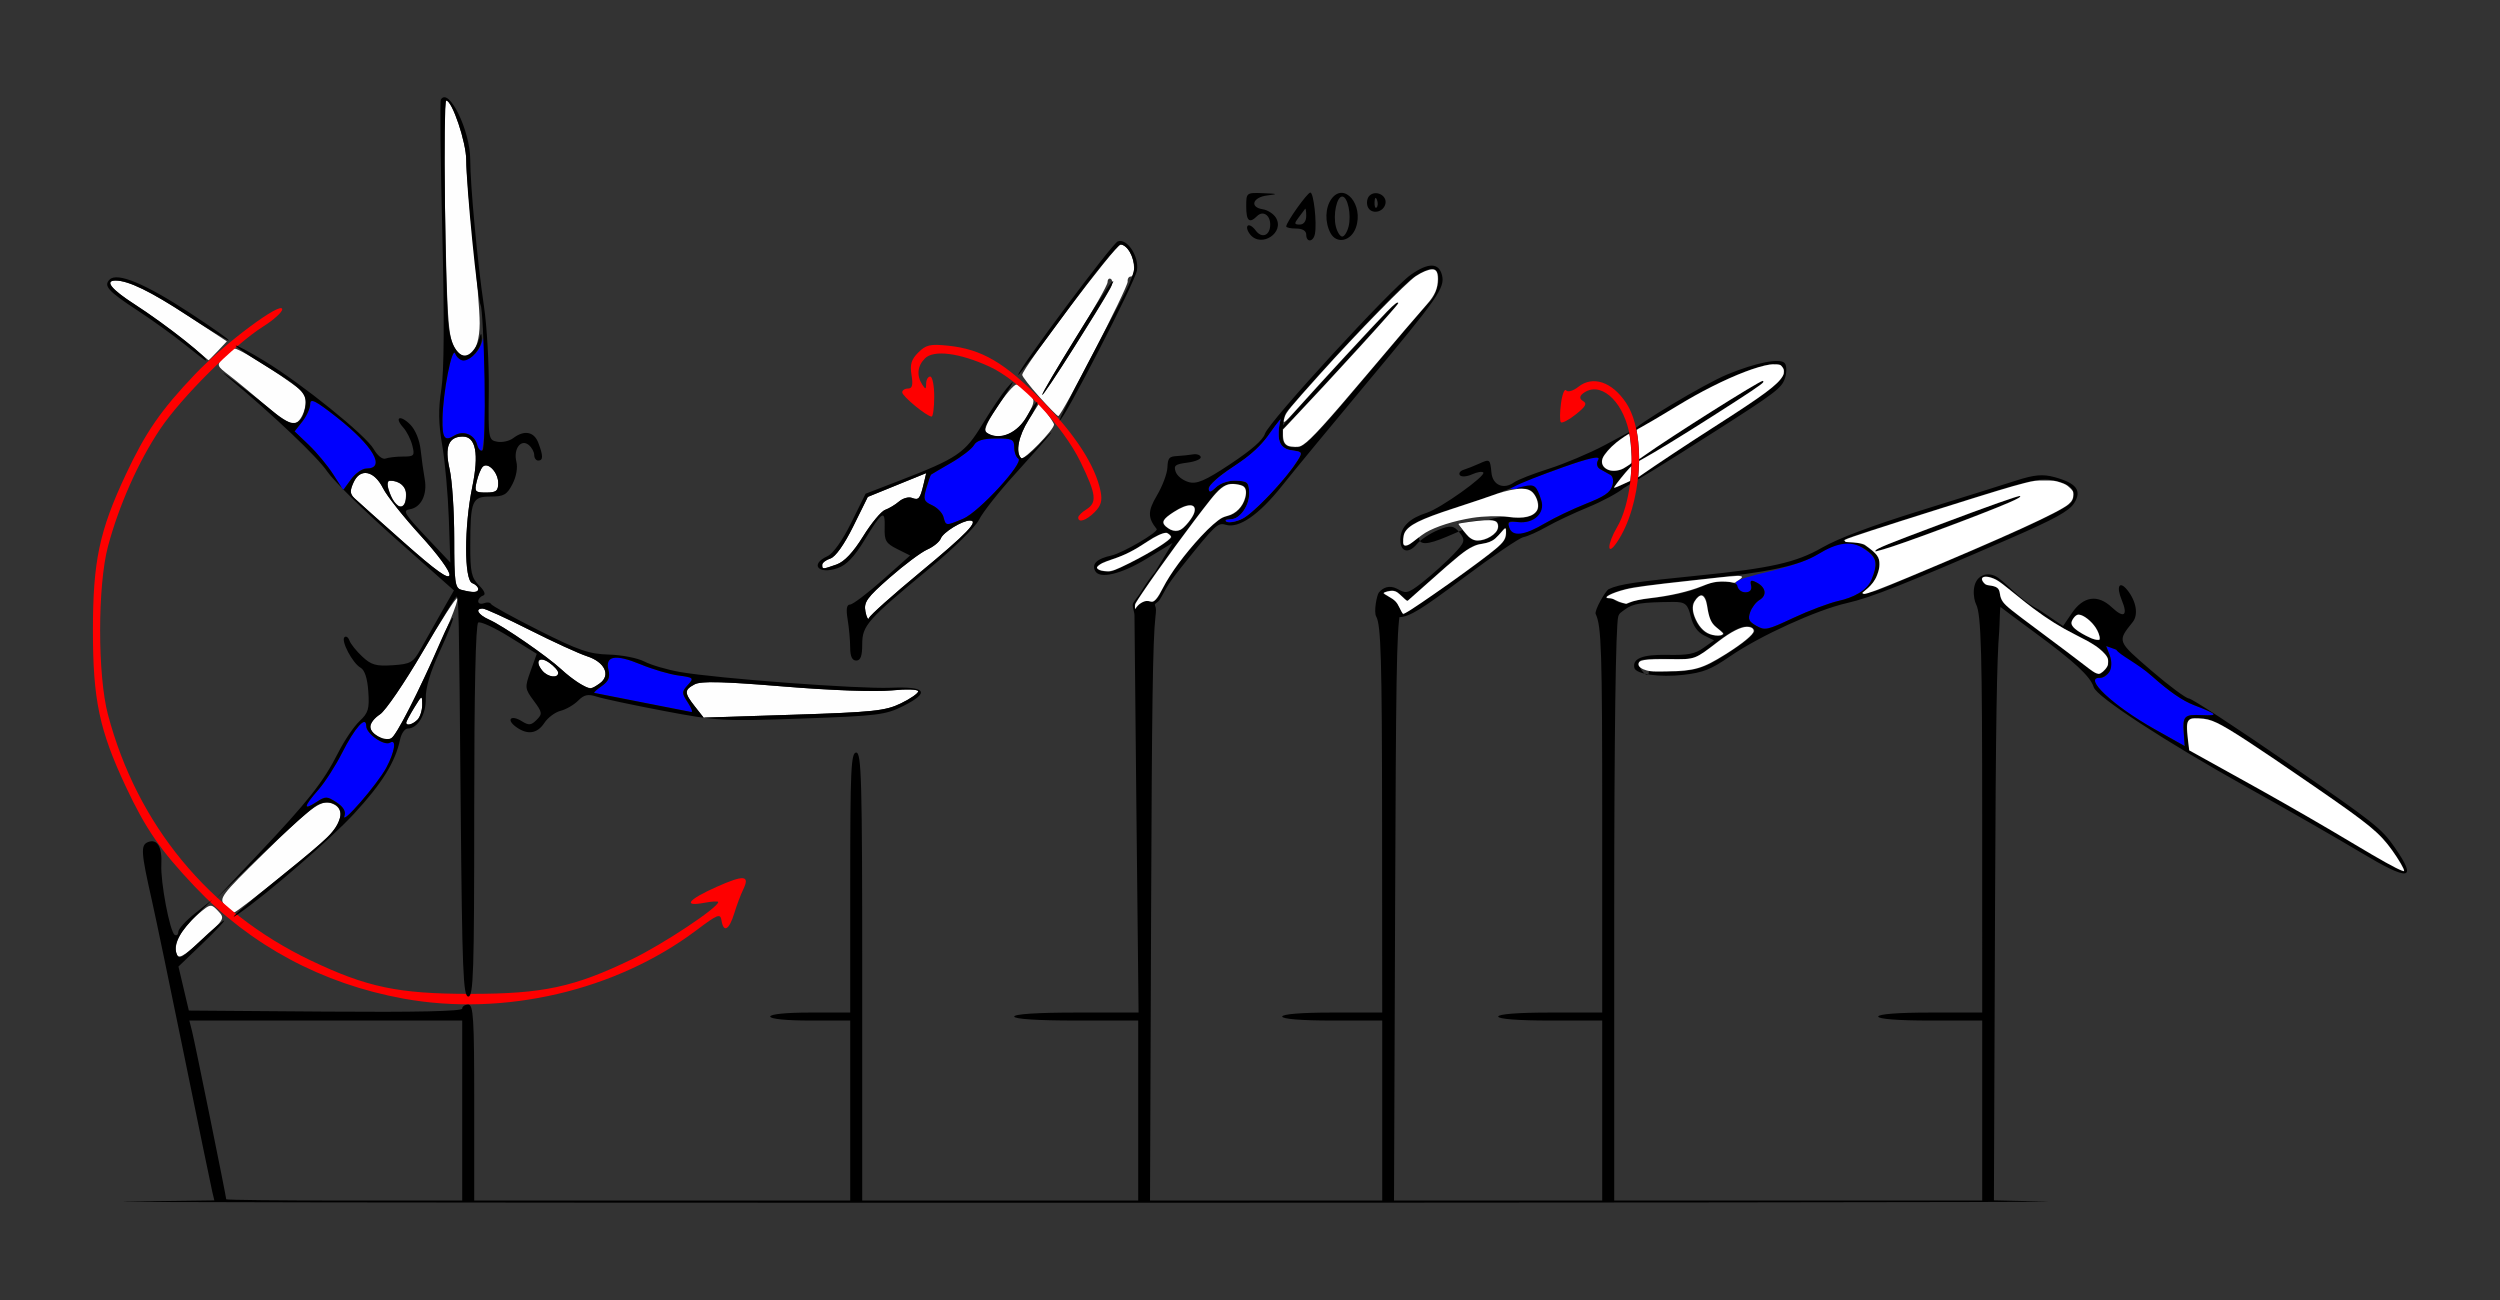 <?xml version="1.0" encoding="UTF-8" standalone="no"?>
<!-- Created with Inkscape (http://www.inkscape.org/) -->

<svg
   xmlns:dc="http://purl.org/dc/elements/1.1/"
   xmlns:cc="http://creativecommons.org/ns#"
   xmlns:rdf="http://www.w3.org/1999/02/22-rdf-syntax-ns#"
   xmlns:svg="http://www.w3.org/2000/svg"
   xmlns="http://www.w3.org/2000/svg"
   xmlns:sodipodi="http://sodipodi.sourceforge.net/DTD/sodipodi-0.dtd"
   xmlns:inkscape="http://www.inkscape.org/namespaces/inkscape"
   version="1.1"
   width="625"
   height="325"
   id="svg2"
   inkscape:version="0.91 r13725"
   sodipodi:docname="ub430100.svg">
  <rect width="100%" height="100%" fill="#333333" stroke="none"/>
  <sodipodi:namedview
     pagecolor="#b1b1b1"
     bordercolor="#666666"
     borderopacity="1"
     objecttolerance="10"
     gridtolerance="10"
     guidetolerance="10"
     inkscape:pageopacity="0"
     inkscape:pageshadow="2"
     inkscape:window-width="1427"
     inkscape:window-height="932"
     id="namedview11"
     showgrid="false"
     inkscape:zoom="1"
     inkscape:cx="302.28176"
     inkscape:cy="96.30979"
     inkscape:window-x="0"
     inkscape:window-y="0"
     inkscape:window-maximized="0"
     inkscape:current-layer="svg2" />
  <defs
     id="defs6" />
  <g
     id="g4224"
     transform="translate(-22.444,12.138)">
    <path
       id="path2997"
       d="m 133.975,13 c -0.418,0 -0.575,10.463 -0.348,23.25 0.557,31.422 0.846,35.932 2.465,38.523 2.926,4.685 6.244,1.468 6.271,-6.082 C 142.374,65.837 141.622,56.525 140.693,48 139.765,39.475 139.006,30.422 139.004,27.883 139.001,23.383 135.492,13 133.975,13 Z M 302.607,49 C 301.387,49 278,79.966 278,81.582 c 0,0.395 1.913,2.856 4.25,5.467 2.337,2.611 4.475,4.787 4.75,4.836 0.796,0.142 17.515,-32.249 17.361,-33.635 -0.076,-0.688 0.261,-1.25 0.75,-1.25 1.211,0 1.122,-3.696 -0.146,-6.066 C 304.395,49.87 303.335,49 302.607,49 Z m -2.762,8.508 c 0.1,-0.005 0.209,0.027 0.324,0.098 0.46,0.284 0.398,1.333 -0.137,2.332 C 297.609,64.466 283,87.306 283,86.566 c 0,-0.456 3.674,-6.68 8.166,-13.832 4.492,-7.152 8.168,-13.597 8.168,-14.324 0,-0.545 0.212,-0.886 0.512,-0.902 z M 51.352,58 c -2.912,0 -1.058,2.205 5.398,6.418 3.712,2.422 9.225,6.437 12.25,8.924 3.025,2.486 5.535,4.552 5.576,4.59 0.042,0.038 1.09,-1.012 2.33,-2.332 l 2.254,-2.4 -9.83,-6.443 C 60.129,60.724 54.537,58 51.352,58 Z m 29.725,17 c -0.421,0 -1.624,0.952 -2.672,2.115 -1.891,2.099 -1.879,2.134 1.541,4.75 1.895,1.449 5.92,4.788 8.945,7.42 3.025,2.632 6.192,4.653 7.035,4.49 2.168,-0.417 3.78,-5.43 2.438,-7.578 C 97.329,84.541 82.598,75 81.076,75 Z m 195.482,9 c -0.622,0 -2.813,2.554 -4.869,5.676 -2.809,4.266 -3.421,5.877 -2.463,6.484 3.207,2.035 7.773,-0.008 10.18,-4.555 1.842,-3.48 1.846,-3.67 0.096,-5.604 C 278.506,84.901 277.181,84 276.559,84 Z m 5.68,4.664 -2.619,4.148 c -2.559,4.053 -3.356,8.116 -1.883,9.59 0.642,0.642 8.191,-7.082 8.211,-8.402 0.004,-0.275 -0.829,-1.588 -1.852,-2.918 l -1.857,-2.418 z M 138.146,97 c -3.557,0 -4.593,2.548 -3.307,8.123 0.639,2.766 1.16,10.588 1.16,17.381 0,10.921 0.202,12.402 1.75,12.807 2.996,0.783 4.25,0.724 4.25,-0.203 0,-0.491 -0.675,-1.152 -1.5,-1.469 -2.036,-0.781 -2.026,-14.174 0.018,-24.07 C 142.223,101.312 141.409,97 138.146,97 Z m 5.773,7.215 c -0.308,-5.9e-4 -0.595,0.116 -0.834,0.377 -0.456,0.499 -1.12,2.146 -1.477,3.658 -0.598,2.536 -0.413,2.75 2.371,2.75 2.512,0 3.02,-0.399 3.02,-2.377 0,-2.198 -1.744,-4.406 -3.08,-4.408 z m -30.105,1.891 c -1.17,-0.015 -2.25,0.755 -2.982,2.363 -0.959,2.104 -0.912,2.868 0.24,3.967 0.785,0.748 6.378,5.744 12.428,11.104 7.925,7.02 11.09,9.286 11.322,8.107 0.185,-0.938 -2.919,-5.175 -7.277,-9.938 -4.179,-4.567 -8.375,-9.857 -9.322,-11.756 -1.252,-2.508 -2.904,-3.828 -4.408,-3.848 z m 140.189,0.029 -7.303,2.975 -7.305,2.977 -3.648,7.373 c -2.245,4.536 -4.439,7.625 -5.699,8.025 -1.126,0.357 -2.047,1.069 -2.049,1.582 0,0 0,0.002 0,0.002 8e-5,1.157 0.064,1.157 3.602,-0.088 1.927,-0.678 4.145,-3.031 6.617,-7.02 2.045,-3.3 4.52,-6.285 5.5,-6.633 0.98,-0.348 2.552,-1.293 3.494,-2.102 0.942,-0.808 2.391,-1.208 3.219,-0.891 1.703,0.653 2.03,0.258 2.932,-3.518 l 0.641,-2.684 z m -133.943,1.953 c -0.484,0.029 -0.487,0.031 -0.615,0.402 -0.108,0.312 -0.112,0.476 -0.021,1.004 0.137,0.8 0.707,2.316 1.191,3.17 0.455,0.802 1.244,1.637 1.662,1.76 0.433,0.127 0.703,0.051 1.025,-0.291 0.371,-0.393 0.56,-1.042 0.621,-2.129 0.077,-1.373 -0.204,-2.144 -1.072,-2.943 -0.693,-0.638 -1.821,-1.031 -2.791,-0.973 z M 264.92,118 c -1.92,0 -6.678,2.925 -7.271,4.471 -0.326,0.85 -1.843,2.094 -3.371,2.762 -1.528,0.668 -5.751,3.822 -9.385,7.01 -5.756,5.049 -6.54,6.148 -6.084,8.527 0.288,1.502 0.698,2.206 0.912,1.564 0.214,-0.641 5.972,-5.784 12.795,-11.428 C 264.181,121.257 267.313,118 264.92,118 Z m -128.166,19.422 c -0.283,-0.283 -4.187,5.766 -8.676,13.443 -4.488,7.677 -9.267,14.684 -10.619,15.57 -2.886,1.891 -3.165,4.054 -0.709,5.484 2.111,1.23 2.464,1.259 3.75,0.314 2.184,-1.605 17.232,-33.834 16.254,-34.812 z M 143.123,140 c -2.06,0 -1.156,1.547 1.627,2.785 3.482,1.55 14.48,9.129 18.041,12.434 1.49,1.382 3.609,3.01 4.709,3.617 2.577,1.422 2.774,1.415 4.932,-0.162 2.764,-2.021 1.186,-5.32 -3.229,-6.748 -2.036,-0.659 -8.485,-3.612 -14.33,-6.562 C 149.028,142.413 143.741,140 143.123,140 Z m 14.719,12.742 c -1.036,-0.007 -1.174,1.153 0.186,2.791 1.359,1.637 3.973,1.982 3.973,0.523 0,-0.519 -1.01,-1.651 -2.244,-2.516 -0.786,-0.551 -1.443,-0.796 -1.914,-0.799 z m 41.996,5.672 c -1.999,0.035 -3.143,0.214 -3.736,0.531 -2.638,1.412 -2.629,2.116 0.076,5.555 l 2.178,2.768 22.482,-0.723 c 19.934,-0.642 22.971,-0.964 26.82,-2.834 2.388,-1.16 4.342,-2.515 4.342,-3.012 0,-0.514 -2.906,-0.613 -6.75,-0.229 -3.941,0.394 -15.133,-0.018 -26.898,-0.988 -9.476,-0.782 -15.182,-1.126 -18.514,-1.068 z m -72.027,3.861 c -0.223,-0.095 -0.717,0.698 -1.814,2.498 -1.098,1.801 -1.996,3.488 -1.996,3.75 0,0.892 1.598,0.48 2.801,-0.723 0.66,-0.66 1.197,-2.348 1.195,-3.75 -0.002,-1.09 -0.012,-1.702 -0.186,-1.775 z M 104.375,188.488 c -2.49,-0.16 -5.777,2.679 -16.113,12.836 C 77.639,211.763 77.112,212.467 78.666,214.184 79.57,215.183 80.582,216 80.914,216 c 0.856,0 22.248,-17.319 24.217,-19.605 2.854,-3.314 3.207,-6.144 0.918,-7.369 -0.566,-0.303 -1.099,-0.5 -1.674,-0.537 z m -29.209,25.814 c -0.704,-0.021 -1.555,0.687 -3.43,2.291 -3.921,3.355 -6.057,7.406 -5.15,9.77 0.512,1.333 1.719,0.654 6.41,-3.609 5.626,-5.113 5.733,-5.305 3.959,-7.16 -0.782,-0.818 -1.241,-1.275 -1.789,-1.291 z"
       style="fill:#fefefe"
       inkscape:connector-curvature="0" />
    <path
       id="path4195"
       d="M 123.342,237.521 C 102.993,233.828 85.157,224.267 71.191,209.565 62.599,200.519 58.843,195.075 53.867,184.457 47.271,170.382 45.674,162.789 45.674,145.5 c 0,-17.289 1.597,-24.882 8.193,-38.957 4.976,-10.618 8.732,-16.062 17.325,-25.108 7.243,-7.625 21.81,-18.477 21.807,-16.245 -9.84e-4,0.72 -2.138,2.654 -4.75,4.296 C 81.045,74.017 67.806,87.195 62.472,95.146 57.054,103.22 52.138,114.284 49.429,124.5 c -2.604,9.816 -2.604,32.184 0,42 7.315,27.578 25.21,49.291 50.643,61.45 14.07,6.727 21.954,8.381 39.928,8.381 18.201,0 25.97,-1.668 40.5,-8.695 7.748,-3.748 21.5,-12.873 21.5,-14.266 0,-0.253 -1.575,-0.165 -3.5,0.196 -5.466,1.025 -4.077,-0.784 3.044,-3.965 6.925,-3.094 8.451,-2.945 6.694,0.651 -0.604,1.237 -1.615,3.936 -2.246,5.998 -1.259,4.115 -2.674,4.884 -3.173,1.724 -0.288,-1.826 -0.91,-1.582 -6.32,2.485 -20.08,15.094 -48.052,21.617 -73.158,17.062 z"
       style="fill:#fe0000"
       inkscape:connector-curvature="0" />
    <path
       id="path4193"
       d="m 292,117.241 c 0,-0.418 0.9,-1.322 2,-2.008 2.757,-1.722 2.528,-3.695 -1.365,-11.76 C 288.222,94.329 277.439,83.006 269.829,79.522 262.309,76.079 255.884,75.259 253.682,77.46 251.8,79.343 251.548,81.753 253,84 c 0.828,1.282 0.972,1.246 0.985,-0.25 C 253.993,82.787 254.45,82 255,82 c 0.55,0 1,2.25 1,5 0,2.75 -0.295,5 -0.656,5 C 254.164,92 248,86.922 248,85.949 248,85.427 248.647,85 249.437,85 c 1.075,0 1.299,-0.854 0.887,-3.387 -0.429,-2.643 -0.057,-3.88 1.69,-5.627 1.922,-1.922 2.974,-2.164 7.43,-1.704 8.453,0.872 14.21,4.243 23.556,13.791 8.334,8.513 13.313,16.243 14.596,22.657 0.465,2.325 0.106,3.569 -1.492,5.166 C 293.993,118.007 292,118.66 292,117.241 Z"
       style="fill:#fe0000"
       inkscape:connector-curvature="0" />
    <path
       id="path4170"
       d="m 108.562,191.824 c 0.395,-1.112 -0.272,-2.244 -1.983,-3.365 -2.394,-1.569 -2.757,-1.572 -5.078,-0.051 -3.334,2.184 -3.155,1.102 0.507,-3.069 1.654,-1.884 4.317,-6.02 5.918,-9.192 3.21,-6.358 6.074,-9.561 6.074,-6.792 0,1.932 4.491,5.078 5.956,4.173 1.693,-1.046 1.197,2.266 -0.938,6.263 -2.189,4.098 -11.404,14.704 -10.456,12.035 z"
       style="fill:#0000fe"
       inkscape:connector-curvature="0" />
    <path
       id="path4168"
       d="m 183,163.459 c -6.325,-1.251 -11.713,-2.316 -11.973,-2.367 -0.26,-0.051 0.564,-0.818 1.83,-1.705 1.724,-1.208 2.151,-2.218 1.698,-4.022 -0.895,-3.568 1.73,-4.03 8.039,-1.414 2.971,1.231 7.217,2.482 9.435,2.78 3.842,0.515 3.955,0.628 2.37,2.379 -1.549,1.711 -1.549,2.013 -0.009,4.364 0.91,1.389 1.307,2.466 0.882,2.392 -0.425,-0.073 -5.948,-1.157 -12.273,-2.408 z"
       style="fill:#0000fe"
       inkscape:connector-curvature="0" />
    <path
       id="path4166"
       d="m 258.322,117.122 c -0.27,-1.033 -1.553,-2.362 -2.85,-2.953 -2.089,-0.952 -2.254,-1.44 -1.446,-4.258 0.502,-1.751 1.039,-3.281 1.194,-3.401 0.154,-0.12 2.421,-1.453 5.036,-2.962 2.615,-1.509 5.171,-3.488 5.68,-4.396 0.645,-1.152 2.306,-1.66 5.495,-1.68 4.062,-0.025 4.57,0.219 4.57,2.191 0,1.22 0.46,2.503 1.021,2.85 1.552,0.959 -9.869,13.396 -13.818,15.046 -4.336,1.812 -4.293,1.815 -4.882,-0.437 z"
       style="fill:#0000fe"
       inkscape:connector-curvature="0" />
    <path
       id="path4162"
       d="m 105.738,106.434 c -1.386,-2.164 -4.123,-5.464 -6.082,-7.335 l -3.563,-3.401 1.954,-2.484 C 99.121,91.848 100,89.883 100,88.848 c 0,-1.508 1.319,-0.846 6.634,3.332 C 115.794,99.378 119.035,105 114.024,105 c -1.022,0 -2.737,1.208 -3.812,2.684 l -1.955,2.684 z"
       style="fill:#0000fe"
       inkscape:connector-curvature="0" />
    <path
       sodipodi:nodetypes="ssssssssssssss"
       inkscape:connector-curvature="0"
       id="path4160"
       d="m 456.566,133.274 c 0.286,-0.452 4.122,-1.635 8.525,-2.629 4.623,-1.043 9.619,-2.821 11.823,-4.206 4.908,-3.085 7.275,-4.068 10.971,-1.733 3.799,2.4 4.222,3.819 2.417,8.127 -1.164,2.777 -4.608,4.439 -8.236,5.258 -2.362,0.533 -7.436,2.442 -11.276,4.241 -6.598,3.093 -7.105,3.201 -9.262,1.984 -1.884,-1.063 -2.153,-1.658 -1.54,-3.41 0.408,-1.167 1.456,-2.54 2.329,-3.051 1.946,-1.138 1.605,-3.181 -0.727,-4.369 -1.428,-0.727 -1.671,-0.59 -1.364,0.77 0.23,1.02 -0.278,1.674 -1.324,1.706 -1.874,0.057 -3.146,-1.406 -2.336,-2.687 z"
       style="fill:#0000fe" />
    <path
       sodipodi:nodetypes="ssssscssscs"
       inkscape:connector-curvature="0"
       id="path4158"
       d="m 551.507,150.283 c 1.389,0.505 5.389,3.469 8.891,6.585 4.378,3.897 7.663,6.167 10.521,7.27 5.976,2.307 6.305,2.713 2.032,2.51 -4.45,-0.211 -4.866,0.2 -4.557,4.506 l 0.231,3.23 -7.508,-4.218 c -10.441,-5.867 -18.054,-13.026 -13.657,-12.843 2.115,0.088 3.45,-2.909 2.456,-5.513 l -0.934,-2.445 z"
       style="fill:#0000fe" />
    <path
       sodipodi:nodetypes="sssccssssssss"
       inkscape:connector-curvature="0"
       id="path4156"
       d="m 399.557,119.298 c -0.244,-0.832 0.549,-1.127 2.447,-0.91 4.081,0.466 6.792,-2.652 5.459,-6.28 -0.901,-2.454 -3.389,-2.407 -6.003,-2.062 -2.739,0.429 -0.853,-1.026 0.846,-1.524 1.133,-0.328 6.233,-2.145 11.349,-3.986 6.278,-2.259 8.998,-2.832 8.367,-1.762 -0.559,0.948 -0.372,1.904 0.466,2.377 0.77,0.436 1.932,1.09 2.581,1.454 0.649,0.364 0.842,1.614 0.429,2.777 -0.597,1.684 -1.932,2.584 -6.544,4.413 -3.186,1.264 -7.722,3.41 -10.08,4.768 -6.406,3.691 -8.406,3.849 -9.319,0.734 z"
       style="fill:#0000fe" />
    <path
       id="path2991"
       d="m 141.709,98.994 c -0.664,-2.54 -3.472,-3.623 -5.733,-2.21 -2.382,1.488 -2.986,0.617 -2.914,-4.2 0.098,-6.532 2.406,-18.342 3.191,-16.333 1.331,3.404 6.015,0.873 6.942,-3.75 0.221,-1.1 0.435,4.646 0.477,12.769 0.07,13.573 -0.663,18.696 -1.963,13.725 z"
       style="fill:#0000fe"
       inkscape:connector-curvature="0" />
    <path
       sodipodi:nodetypes="scsssssscscssssscccsssscccccssscssscccccssscssssscssssssscsssssssssssssssscccccssscssssssssssssssssscssscsssssccssssssscccccssscsssssssssscssssscscsccscccccssscssscscsssssssssssssssscsssccccsssccssscssssssssssssscsssssssssssccssscssscssssscsssssssssssssssscsssssssssssssssssssssssssssscssssccsssscssssssssssssssssssssscssssscssscssssscssssssssssssssssssssscsssscssssscsssssssssscssssssssssscssssssssssssssssssscsssssssssssssssssssssscscssssssssssssssscscssscscsssssccsccssccsssscscccssssscscccsssssscssssssssssssssssssssssssssssssscsssscssscssssssssssssscscsssssssscsssssssscssssssscscsssscscssssscccsssccsssssscsssssssssssssssscsscsssssssscsssssssscsssscssssssssssssssssssssssssssssscsscccscccccccscc"
       d="m 54.264,288.251 21.764,-0.29 -0.529,-2.23 C 75.208,284.504 72.078,269.325 68.544,252 c -3.534,-17.325 -7.189,-34.875 -8.121,-39 -2.757,-12.198 -2.864,-13.893 -0.931,-14.636 2.271,-0.871 3.53,1.288 3.289,5.636 -0.241,4.329 2.131,16.828 3.334,17.571 0.486,0.301 0.893,-0.043 0.902,-0.762 0.01,-0.72 1.922,-2.817 4.25,-4.66 L 75.5,212.797 72,216.251 c -4.647,4.586 -6.23,7.449 -5.46,9.874 0.571,1.8 1.171,1.493 5.988,-3.063 C 75.471,220.278 78.144,218 78.467,218 c 0.323,0 -2.113,2.587 -5.412,5.75 l -5.998,5.75 1.297,5.5 1.297,5.5 34.175,0.263 C 126.41,240.937 138,240.683 138,240.013 138,239.456 138.675,239 139.5,239 c 1.293,0 1.5,3.389 1.5,24.5 l 0,24.5 47,0 47,0 0,-22.5 0,-22.5 -10,0 c -6,0 -10,-0.4 -10,-1 0,-0.6 4,-1 10,-1 l 10,0 0,-32.5 c 0,-28.222 0.197,-32.5 1.5,-32.5 1.315,0 1.5,6.889 1.5,56 l 0,56 24.5,0 44.5,0 0,-22.5 0,-22.5 -15.5,0 c -9.667,0 -15.5,-0.376 -15.5,-1 0,-0.624 5.848,-1 15.543,-1 l 15.543,0 -0.541,-50.75 c -0.202,-18.943 -0.383,-37.31 -0.483,-48.62 -0.007,-0.81 -0.699,-2.369 -0.323,-3.001 0.375,-0.628 1.542,-2.099 1.877,-2.659 1.552,-2.6 2.884,-4.31 3.576,-5.098 l 4.397,-7.275 -6.472,3.94 c -6.393,3.892 -11.808,5.171 -12.891,3.045 -0.898,-1.763 0.475,-3.06 4.054,-3.833 2.794,-0.604 11.898,-5.924 11.337,-6.625 -2.266,-2.829 -2.253,-4.505 0.063,-8.406 1.37,-2.308 2.548,-5.437 2.616,-6.954 0.11,-2.423 0.401,-2.773 2.401,-2.889 1.252,-0.072 3.048,-0.261 3.99,-0.418 0.943,-0.157 1.816,0.139 1.94,0.659 0.124,0.52 -1.377,1.152 -3.336,1.404 -3.041,0.391 -3.471,0.721 -2.944,2.252 0.36,1.045 1.686,2.124 3.177,2.586 2.039,0.632 4.172,-0.279 10.5,-4.482 5.335,-3.544 8.175,-6.031 8.655,-7.581 0.913,-2.946 31.45,-36.22 36.496,-39.766 4.363,-3.066 7.002,-3.018 7.772,0.142 0.761,3.122 -0.945,5.568 -18.729,26.856 -8.737,10.458 -18.32,22.078 -21.295,25.821 -5.736,7.216 -10.758,10.694 -14.03,9.716 -2.024,-0.605 -2.537,-0.118 -11.027,10.489 -4.338,5.419 -4,5.873 -5.458,8.171 -0.652,1.027 -1.496,0.919 -1.186,1.591 0.299,0.648 0.247,1.3 0.082,2.728 -0.677,5.852 -0.897,23.731 -1.08,72.608 L 309.95,288 l 29.025,0 29.025,0 0,-22.5 0,-22.5 -12.5,0 c -7.667,0 -12.5,-0.387 -12.5,-1 0,-0.613 4.833,-1 12.5,-1 l 12.5,0 -0.035,-48.25 C 367.935,152.805 367.683,144.07 366.5,142 c -0.675,-1.181 0.16,-5.387 0.655,-5.999 1.006,-1.242 2.625,-1.928 4.485,-0.98 2.194,1.119 2.423,1.588 6.423,-1.592 2.454,-1.951 5.918,-5.07 7.698,-6.932 2.943,-3.078 3.084,-3.577 1.552,-5.503 -1.41,-1.773 -2.272,-1.878 -5.3,-0.642 -1.989,0.812 -4.396,2.401 -5.348,3.53 -2.225,2.64 -4.339,1.884 -4.124,-1.475 0.187,-2.923 2.346,-5.002 6.605,-6.358 3.415,-1.087 14.806,-9.202 14.123,-10.061 -0.262,-0.33 -1.533,-0.12 -2.824,0.465 -1.291,0.585 -2.652,0.681 -3.024,0.213 -0.372,-0.468 0.055,-1.082 0.95,-1.364 0.895,-0.282 2.644,-0.974 3.888,-1.538 2.651,-1.202 2.714,-1.155 3.046,2.27 0.303,3.129 3.044,4.297 5.67,2.415 0.895,-0.642 4.788,-2.167 8.65,-3.39 3.862,-1.223 10.106,-3.855 13.875,-5.848 2.469,-1.306 6.47,-3.513 6.897,-3.585 0.306,-0.052 -2.438,1.722 -3.269,2.333 -1.774,1.304 -3.588,3.262 -4.033,4.35 -1.172,2.869 2.89,4.471 5.859,2.311 1.599,-1.163 3.374,-1.732 1.676,-0.523 -0.916,0.652 -2.79,2.995 -3.653,4.119 -1.567,2.04 -1.565,2.042 1.227,0.74 l 2.796,-1.304 c 0.375,0.594 -2.582,2.203 -2.582,2.203 -1.42,1.212 -5.446,3.378 -8.948,4.814 -3.501,1.436 -8.147,3.625 -10.323,4.864 -2.177,1.239 -4.804,2.415 -5.838,2.612 -1.034,0.197 -7.704,4.726 -14.822,10.065 -10.708,8.031 -13.489,9.747 -16.117,9.945 -0.558,0.042 0.344,-2.277 0.127,-1.231 -0.936,4.514 -1.064,18.237 -1.273,73.824 l -0.275,73.25 26.025,0 26.025,0 0,-22.5 0,-22.5 -13,0 c -8,0 -13,-0.385 -13,-1 0,-0.615 5,-1 13,-1 l 13,0 0,-48.099 c 0,-42.431 -0.193,-48.505 -1.634,-51.541 -0.391,-0.823 2.449,-5.829 3.266,-6.218 2.745,-1.304 7.319,-1.874 22.217,-3.374 18.247,-1.836 24.636,-3.272 31.111,-6.993 4.077,-2.343 12.217,-5.411 24.49,-9.23 10.111,-3.146 20.963,-6.553 24.116,-7.57 4.431,-1.429 6.583,-1.62 9.473,-0.838 5.53,1.496 6.94,3.352 4.947,6.507 -1.254,1.985 -4.908,4.002 -15.94,8.799 -26.21,11.397 -34.872,14.829 -40.862,16.187 -7.553,1.713 -21.737,8.173 -29.198,13.297 -4.858,3.336 -6.706,4.07 -11.7,4.649 -5.912,0.685 -11.892,-0.166 -12.248,-1.743 -0.531,-2.352 2.038,-3.369 8.21,-3.251 5.248,0.101 6.889,-0.216 9.061,-1.75 l 2.653,-1.873 -2.472,-1.221 c -1.643,-0.811 -2.762,-2.382 -3.337,-4.683 -0.772,-3.092 -1.248,-3.746 -4.509,-3.709 -7.741,0.089 -9.895,0.342 -12,1.905 -0.974,0.751 -1.379,0.879 -1.639,1.743 -0.633,2.198 -1.006,29.924 -1.006,74.75 l 0,71.257 64,0 28,0 0,-22.5 0,-22.5 -13,0 c -8,0 -13,-0.385 -13,-1 0,-0.615 5,-1 13,-1 l 13,0 -0.006,-48.25 c -0.005,-41.185 -0.228,-51.332 -1.524,-53.816 -0.652,-1.25 -1.373,-5.803 1.574,-7.173 0.677,-0.315 1.745,-0.516 3.103,0.056 2.213,0.931 5.918,5.883 11.125,8.521 l 5.951,4.028 2.155,-3.184 c 2.9,-4.284 6.498,-4.816 10.033,-1.483 3.038,2.864 4.1,2.08 2.469,-1.824 -1.434,-3.433 -0.587,-4.956 1.394,-2.506 2.237,2.767 2.815,6.176 1.355,7.999 -3.906,4.878 -3.966,4.722 4.661,12.148 4.417,3.802 8.645,6.938 9.395,6.969 0.75,0.031 11.838,7.276 24.64,16.1 21.897,15.093 23.485,16.345 26.816,21.151 5.755,8.301 3.722,8.568 -8.675,1.14 -5.831,-3.494 -18.356,-10.68 -27.832,-15.969 -20.8,-11.609 -37.995,-22.81 -38.758,-25.245 -0.847,-2.708 -4.766,-6.341 -14.754,-13.681 -5.426,-3.987 -7.158,-5.314 -8.525,-6.359 -0.203,-0.155 -0.222,4.571 -0.353,6.111 -0.578,6.823 -0.859,22.64 -1.033,67.894 l -0.286,74.318 13.286,0.311 C 541.521,288.423 399.225,288.558 262,288.552 124.775,288.546 42.294,288.411 54.264,288.251 Z M 138,265.5 l 0,-22.5 -34.108,0 -34.108,0 0.693,2.75 C 71.15,248.427 79,287.04 79,287.679 79,287.856 92.275,288 108.5,288 l 29.5,0 z M 428.318,138.724 c 1.914,0.426 0.2,-0.517 6.13,-1.183 6.009,-0.675 10.975,-1.721 15.083,-3.721 1.453,-0.707 7.076,-0.78 7.253,0.464 0.133,0.93 1.045,1.676 2.028,1.658 1.144,-0.021 1.652,-0.627 1.413,-1.687 -0.307,-1.36 -0.064,-1.497 1.364,-0.77 2.333,1.187 2.673,3.23 0.727,4.369 -0.873,0.511 -1.921,1.884 -2.329,3.051 -0.613,1.752 -0.344,2.347 1.54,3.41 2.158,1.217 2.664,1.109 9.262,-1.984 3.839,-1.799 8.913,-3.708 11.276,-4.241 3.628,-0.819 7.072,-2.481 8.236,-5.258 1.565,-3.736 1.381,-5.382 -0.795,-7.095 -4.021,-3.165 -7.783,-2.199 -12.607,0.709 -4.804,2.897 -12.614,4.553 -29.335,6.221 -4.136,0.412 -11.147,1.224 -15.577,1.823 -4.252,0.575 -8.76,2.289 -7.937,2.915 l 1.249,0.079 c 0.665,0.042 0.751,0.735 2.62,1.151 z m 94.08,-2.427 c 0.226,2.222 0.981,2.8 8.979,8.719 5.223,3.866 10.909,8.154 12.634,9.529 2.719,2.166 3.335,2.282 4.618,0.867 2.368,-2.612 0.345,-5.178 -6.825,-8.654 -10.498,-5.09 -17.512,-12.557 -20.276,-13.993 -2.951,-1.533 -4.835,-0.616 -2.819,1.166 0.818,0.723 3.42,-0.269 3.689,2.366 z m -210.964,1.494 c 0.826,-0.888 0.999,-1.381 1.847,-3.088 2.933,-5.843 12.653,-17.301 15.748,-17.752 2.712,-0.395 5.004,-3.217 4.953,-6.097 -0.024,-1.36 -0.58,-1.773 -2.728,-2.029 -1.949,-0.233 -3.392,0.496 -5.198,2.625 -2.004,2.362 -14.309,18.59 -19.861,27.311 -0.086,0.136 -0.283,2.218 0.463,0.882 0.434,-0.777 2.219,-1.922 3.115,-1.462 0.816,0.42 1.035,0.133 1.662,-0.39 z m 61.993,3.591 c 0,-0.851 6.889,-4.372 13.506,-9.146 10.756,-7.762 12.035,-8.915 12.077,-10.89 0.042,-2.008 -0.106,-2.009 -1.634,-0.013 -1.089,1.423 -2.679,2.287 -4.516,2.456 -2.313,0.212 -4.291,1.559 -10.733,7.303 l -7.898,7.043 -2.106,-2.029 c -1.153,-1.11 -3.374,-0.38 -3.736,-0.093 -0.578,0.459 1.777,0.98 2.973,2.262 1.213,1.3 2.068,3.935 2.068,3.107 z m -73.798,-10.564 c 1.791,0.098 14.666,-6.939 15.647,-8.552 0.15,-0.247 -0.257,-0.77 -0.904,-1.164 -0.647,-0.393 -3.086,0.643 -5.42,2.303 -2.334,1.66 -5.877,3.483 -7.873,4.051 -5.251,1.494 -5.95,3.115 -1.45,3.362 z m 135.04,24.889 c 0,-1.419 5.029,0.281 8.089,-0.019 4.701,-0.461 6.603,-1.223 12.267,-4.918 4.528,-2.954 6.45,-4.752 5.923,-5.542 -1.189,-1.782 -4.607,-0.577 -9.588,3.382 -5.267,4.186 -5.315,4.2 -12.645,3.967 -3.096,-0.099 -5.919,0.104 -6.273,0.451 -1.167,1.144 2.226,5.296 2.226,2.679 z m -57.478,-33.489 c 0,5.362 15.747,-6.146 22.365,-5.072 5.612,0.911 8.705,-1.121 7.099,-4.663 -0.797,-1.757 -1.761,-2.452 -3.417,-2.464 -2.116,-0.015 -2.105,-0.062 0.133,-0.563 2.739,-0.614 3.208,-0.243 4.392,3.477 1.023,3.211 -1.852,5.902 -5.822,5.448 -2.438,-0.279 -2.65,-0.145 -2.172,1.373 0.739,2.345 3.765,1.996 8.856,-1.021 2.357,-1.397 6.95,-3.597 10.206,-4.888 4.718,-1.872 6.072,-2.777 6.67,-4.464 0.413,-1.163 0.22,-2.413 -0.429,-2.777 -0.649,-0.364 -1.81,-1.018 -2.581,-1.454 -0.838,-0.474 -1.025,-1.429 -0.466,-2.377 0.63,-1.068 -2.273,-0.445 -8.89,1.908 -5.403,1.921 -10.805,4.068 -12.003,4.77 -1.198,0.702 -7.122,2.841 -13.165,4.754 -11.534,3.651 -14.44,5.229 -14.758,8.009 -0.332,2.909 3.982,-4.454 3.982,0.003 z m -58.783,-2.467 c 4.562,-4.359 3.256,-7.489 -1.83,-4.389 -3.89,2.371 -4.266,3.316 -1.89,4.76 1.39,0.845 2.571,0.727 3.721,-0.371 z m 130.897,26.503 c 1.051,0.467 2.554,0.705 3.34,0.528 1.152,-0.26 1.011,-0.616 -0.729,-1.84 -1.484,-1.044 -2.274,-2.625 -2.533,-5.067 -0.392,-3.696 -1.731,-4.298 -3.481,-1.567 -1.235,1.927 0.859,6.814 3.404,7.946 z m 92.725,-0.522 c 1.329,0.9 3.173,1.812 4.098,2.027 1.51,0.351 1.608,0.176 0.964,-1.724 -0.394,-1.163 -1.734,-2.821 -2.976,-3.683 -1.72,-1.194 -2.527,-1.173 -3.381,0.088 -0.865,1.278 -0.569,2.03 1.296,3.292 z M 393.195,122.874 c 2.929,-0.73 4.704,-3.03 3.496,-4.531 -0.442,-0.549 -2.848,-0.683 -5.347,-0.299 l -4.544,0.7 1.899,2.389 c 1.408,1.771 2.57,2.221 4.497,1.742 z m -60.232,-5.274 c 2.777,-1.323 10.88,-9.831 13.819,-14.511 1.352,-2.153 1.267,-2.333 -1.244,-2.632 -3.079,-0.367 -3.735,-2.366 -3.317,-5.763 0.205,-1.669 0.663,-2.853 0.83,-3.132 0.656,-1.094 2.796,-2.907 1.207,-0.975 -1.119,1.36 -1.147,4.166 -1.205,5.237 -0.161,2.966 0.693,4.109 3.973,3.83 1.71,-0.146 5.296,-3.897 16.633,-17.4 7.949,-9.467 15.207,-17.957 16.127,-18.865 2.232,-2.202 3.066,-7.15 1.378,-8.177 -0.771,-0.469 -2.98,0.324 -5.145,1.846 -4.752,3.34 -31.8,32.563 -35.87,38.756 -2.12,3.225 -4.893,5.811 -9.28,8.656 -3.71,2.406 -6.252,4.667 -6.246,5.553 0.008,1.04 0.554,0.944 1.796,-0.316 0.982,-0.996 3.202,-1.747 4.934,-1.669 2.911,0.131 3.167,0.324 3.375,2.55 0.31,3.32 -2.2,7.132 -4.666,7.086 -1.114,-0.021 -1.56,0.26 -0.992,0.625 0.568,0.365 2.32,0.05 3.893,-0.699 z m 9.546,-22.582 c 0.856,-1.408 28.411,-31.342 28.955,-31.475 0.372,-0.091 0.55,0.041 0.397,0.293 -0.903,1.485 -28.322,31.269 -28.896,31.409 -0.384,0.094 -0.589,-0.009 -0.456,-0.227 z m 207.283,60.797 c -0.581,0.858 -1.631,1.537 -2.333,1.508 -4.397,-0.182 3.216,6.977 13.657,12.843 l 7.508,4.218 -0.231,-3.23 c -0.308,-4.306 0.107,-4.718 4.557,-4.506 4.273,0.203 3.944,-0.203 -2.032,-2.51 -2.858,-1.103 -6.143,-3.373 -10.521,-7.27 -3.501,-3.116 -8.158,-5.302 -8.891,-6.585 l -2.525,-0.919 0.934,2.445 c 0.514,1.345 0.458,3.147 -0.122,4.006 z m 19.511,16.221 0.403,3.419 15.364,8.522 c 8.45,4.687 20.466,11.622 26.701,15.41 6.236,3.788 11.517,6.623 11.736,6.299 0.219,-0.324 -1.217,-2.818 -3.191,-5.543 -3.238,-4.468 -5.542,-6.292 -23.474,-18.585 -16.9,-11.585 -20.412,-13.693 -23.398,-14.047 -4.183,-0.495 -4.669,0.036 -4.14,4.525 z M 488.984,124.415 c 3.686,2.529 4.079,3.934 2.293,8.197 -1.66,3.962 -4.494,5.001 8.933,-0.613 26.813,-11.21 38.985,-16.862 40.094,-18.618 1.648,-2.609 -0.07,-4.643 -4.594,-5.437 -3.429,-0.602 -5.782,-0.067 -21.709,4.941 -26.593,8.362 -30.772,9.738 -30.688,10.11 0.042,0.186 4.004,0.275 5.671,1.419 z m 6.822,-1.022 c 2.768,-1.013 10.927,-4.076 18.132,-6.807 7.205,-2.731 13.317,-4.828 13.583,-4.66 0.535,0.338 -7.444,3.558 -24.424,9.856 -6.164,2.287 -11.458,3.999 -11.765,3.805 -0.307,-0.194 1.707,-1.181 4.474,-2.194 z M 137.622,189.75 c -0.441,-50.126 -0.495,-52.75 -1.07,-52.75 -0.202,0 -4.027,6.26 -8.501,13.912 -4.473,7.651 -9.24,14.637 -10.592,15.523 -1.353,0.886 -2.459,2.26 -2.459,3.053 0,1.763 3.364,3.7 5.178,2.981 1.288,-0.51 6.942,-11.564 12.403,-24.244 1.486,-3.451 2.879,-6.098 3.096,-5.882 0.216,0.216 -1.247,3.94 -3.252,8.275 -2.401,5.192 -3.608,9.22 -3.535,11.804 0.112,4.02 -2.012,7.578 -4.525,7.578 -0.729,0 -1.585,1.238 -1.901,2.75 -1.17,5.595 -4.494,10.949 -11.525,18.563 -5.864,6.35 -21.925,20.254 -28.938,25.052 -3.665,2.507 2.005,-2.462 11.5,-10.078 11.075,-8.884 12.953,-10.768 13.93,-13.976 0.912,-2.997 -2.448,-4.894 -5.68,-3.206 -1.238,0.646 -7.425,6.175 -13.75,12.285 L 76.5,212.5 87,201.39 c 12.492,-13.218 16.271,-18.011 20.003,-25.373 1.538,-3.034 3.937,-6.581 5.332,-7.88 2.19,-2.041 2.487,-3.051 2.186,-7.412 -0.227,-3.29 -0.902,-5.358 -1.935,-5.937 -2,-1.12 -4.971,-6.754 -4.022,-7.631 0.391,-0.361 0.948,0.018 1.239,0.843 0.29,0.825 1.732,2.626 3.203,4.002 2.248,2.103 3.461,2.448 7.605,2.169 4.502,-0.304 5.108,-0.652 6.975,-4.002 1.125,-2.018 3.461,-6.151 5.193,-9.185 l 3.148,-5.516 -14.429,-12.782 C 113.561,115.656 105.815,108.046 104.284,105.776 101.818,102.119 90.988,91.83 79.458,82.191 77.281,80.371 78.2,80.933 81.5,83.441 c 3.3,2.508 7.662,5.967 9.693,7.688 4.171,3.533 6.408,3.31 7.424,-0.741 0.964,-3.84 -0.274,-5.263 -9.425,-10.838 -4.469,-2.723 -7.979,-5.096 -7.801,-5.274 0.178,-0.178 3.384,1.535 7.124,3.807 9.401,5.711 25.413,18.624 27.368,22.069 0.917,1.616 2.194,2.634 2.949,2.35 C 119.564,102.226 121.526,102 123.19,102 c 2.801,0 2.976,-0.205 2.34,-2.75 -0.377,-1.512 -1.399,-3.54 -2.269,-4.506 -2.342,-2.598 -0.788,-3.27 1.733,-0.749 1.281,1.281 2.344,3.861 2.61,6.333 0.247,2.295 0.705,5.583 1.018,7.307 0.701,3.855 -0.915,7.119 -3.735,7.545 -1.85,0.279 -1.343,1.14 4.015,6.82 l 6.132,6.5 -0.386,-11 c -0.212,-6.05 -0.955,-14.299 -1.65,-18.332 -0.941,-5.457 -0.997,-9.037 -0.219,-14 C 133.475,80.729 133.554,67.635 133.017,46 132.573,28.125 132.414,13.162 132.664,12.75 134.617,9.523 140,20.511 140,27.726 c 0,6.441 1.825,25.932 3.444,36.774 0.739,4.95 1.279,14.481 1.2,21.181 -0.14,11.888 -0.09,12.191 2.105,12.611 1.237,0.237 3.037,-0.168 4,-0.899 2.758,-2.094 5.208,-1.636 6.276,1.172 1.239,3.26 1.233,4.435 -0.025,4.435 -0.55,0 -1,-0.62 -1,-1.378 0,-0.758 -0.615,-1.888 -1.367,-2.512 -1.955,-1.622 -3.894,1.001 -3.094,4.187 0.371,1.48 -0.027,3.747 -0.983,5.596 -1.377,2.662 -2.16,3.108 -5.465,3.108 -4.65,0 -5.057,0.983 -5.077,12.25 -0.012,6.649 0.297,8.061 2.174,9.938 1.408,1.408 1.764,2.329 1,2.583 -0.653,0.218 -1.188,0.856 -1.188,1.419 0,0.563 0.646,0.776 1.435,0.473 0.789,-0.303 1.577,-0.217 1.75,0.191 0.173,0.408 5.574,3.388 12.003,6.621 9.925,4.992 12.565,5.902 17.5,6.03 3.196,0.083 7.181,0.867 8.854,1.741 1.673,0.874 5.723,2.057 9,2.627 9.329,1.624 44.609,4.259 52.567,3.926 8.878,-0.371 9.94,1.13 3.207,4.534 -4.455,2.253 -6.364,2.491 -25.418,3.167 -19.72,0.7 -21.197,0.619 -34.5,-1.907 -7.644,-1.451 -15.164,-3.05 -16.711,-3.554 -2.245,-0.73 -3.199,-0.529 -4.725,0.996 -1.051,1.051 -3.024,2.191 -4.384,2.532 -1.36,0.341 -3.182,1.703 -4.048,3.025 -1.785,2.724 -4.243,3.066 -7.087,0.987 -2.536,-1.854 -1.26,-3.109 1.444,-1.421 1.757,1.097 2.334,1.046 3.706,-0.325 1.499,-1.499 1.445,-1.868 -0.708,-4.78 -2.249,-3.042 -2.277,-3.309 -0.79,-7.444 l 1.542,-4.289 -6.815,-4.223 c -3.748,-2.322 -7.266,-3.944 -7.818,-3.603 C 141.356,143.898 141,160.574 141,190.559 141,230.904 140.806,237 139.519,237 c -1.281,0 -1.537,-6.378 -1.897,-47.25 z m -18.604,-9.96 c 2.135,-3.997 2.631,-7.309 0.938,-6.263 C 118.491,174.433 114,171.286 114,169.355 c 0,-2.769 -2.865,0.434 -6.074,6.792 -1.601,3.172 -4.264,7.308 -5.918,9.192 -3.662,4.171 -3.841,5.254 -0.507,3.069 2.321,-1.521 2.684,-1.517 5.078,0.051 1.712,1.121 2.378,2.253 1.983,3.365 -0.948,2.67 8.267,-7.937 10.456,-12.035 z M 126.8,167.8 c 0.66,-0.66 1.198,-2.348 1.196,-3.75 -0.004,-2.492 -0.049,-2.476 -2,0.724 -1.098,1.801 -1.996,3.488 -1.996,3.75 0,0.892 1.597,0.479 2.8,-0.724 z m 120.859,-4.09 C 250.047,162.551 252,161.195 252,160.699 c 0,-0.514 -2.906,-0.612 -6.75,-0.228 -3.941,0.394 -15.133,-0.017 -26.898,-0.988 -15.162,-1.251 -20.669,-1.384 -22.25,-0.538 -2.638,1.412 -2.628,2.115 0.077,5.554 l 2.178,2.769 22.481,-0.725 c 19.934,-0.642 22.973,-0.963 26.822,-2.834 z m -53.268,-0.236 c -1.541,-2.351 -1.54,-2.653 0.009,-4.364 1.585,-1.751 1.472,-1.864 -2.37,-2.379 -2.218,-0.298 -6.464,-1.549 -9.435,-2.78 -6.31,-2.615 -8.935,-2.153 -8.039,1.414 0.453,1.804 0.026,2.814 -1.698,4.022 -1.266,0.887 -2.09,1.654 -1.83,1.705 0.26,0.051 5.648,1.116 11.973,2.367 6.325,1.251 11.848,2.335 12.273,2.408 0.425,0.073 0.028,-1.003 -0.882,-2.392 z m -21.96,-4.801 c 2.764,-2.021 1.185,-5.32 -3.229,-6.748 -2.036,-0.659 -8.484,-3.612 -14.329,-6.562 C 149.028,142.414 143.74,140 143.123,140 c -2.06,0 -1.156,1.547 1.627,2.785 3.482,1.55 14.481,9.129 18.042,12.434 2.591,2.405 6.081,4.686 7.267,4.751 0.307,0.017 1.375,-0.566 2.373,-1.296 z M 162,156.057 c 0,-0.519 -1.01,-1.651 -2.245,-2.516 -2.515,-1.762 -3.705,-0.39 -1.727,1.993 1.359,1.637 3.972,1.982 3.972,0.523 z m -20,-20.95 c 0,-0.491 -0.675,-1.152 -1.5,-1.469 -2.036,-0.781 -2.027,-14.173 0.018,-24.069 C 142.223,101.313 141.409,97 138.147,97 c -3.557,0 -4.595,2.548 -3.308,8.123 0.639,2.766 1.161,10.587 1.161,17.38 0,10.921 0.202,12.403 1.75,12.808 2.996,0.783 4.25,0.723 4.25,-0.204 z m -14.455,-13.399 c -4.179,-4.567 -8.374,-9.857 -9.322,-11.756 -2.225,-4.458 -5.716,-5.159 -7.391,-1.484 -0.959,2.104 -0.912,2.867 0.24,3.966 0.785,0.748 6.377,5.745 12.427,11.105 7.925,7.02 11.09,9.286 11.322,8.108 0.185,-0.938 -2.918,-5.176 -7.277,-9.939 z M 124,111.548 C 124,109.412 122.348,108 119.851,108 c -0.56,0 -0.688,0.972 -0.296,2.25 1.537,5.014 4.445,5.863 4.445,1.298 z m 23,-2.926 c 0,-2.705 -2.64,-5.424 -3.913,-4.03 -0.456,0.499 -1.12,2.145 -1.477,3.658 -0.598,2.536 -0.413,2.75 2.371,2.75 C 146.493,111 147,110.601 147,108.622 Z M 114.024,105 c 5.01,0 1.77,-5.622 -7.39,-12.82 C 101.319,88.003 100,87.34 100,88.848 c 0,1.035 -0.879,3 -1.954,4.366 l -1.954,2.484 3.563,3.401 c 1.959,1.871 4.696,5.171 6.082,7.335 l 2.519,3.934 1.955,-2.684 C 111.287,106.208 113.003,105 114.024,105 Z m 29.557,-22.406 c -0.173,-9.544 -0.61,-17.832 -0.972,-18.418 -0.781,-1.263 -3.602,-29.656 -3.606,-36.293 C 139,23.435 135.498,13 134.008,13 c -0.78,0 -0.273,49.857 0.575,56.5 0.686,5.381 2.894,8.32 5.171,6.883 0.935,-0.59 2.003,-2.155 2.373,-3.478 0.53,-1.892 0.694,-1.996 0.773,-0.484 C 143.017,74.678 140.286,78 138.314,78 c -0.757,0 -1.684,-0.787 -2.061,-1.75 -0.786,-2.009 -3.093,9.801 -3.191,16.333 -0.072,4.817 0.532,5.688 2.914,4.2 2.261,-1.412 5.069,-0.329 5.733,2.21 0.285,1.091 0.894,1.752 1.353,1.468 0.459,-0.284 0.693,-8.324 0.52,-17.868 z M 234.989,149.75 c -0.006,-1.788 -0.29,-4.938 -0.631,-7 -0.433,-2.617 -0.253,-3.75 0.596,-3.75 0.669,0 4.321,-2.76 8.117,-6.133 l 6.901,-6.133 -3.236,-1.617 c -2.822,-1.41 -3.222,-2.094 -3.124,-5.34 0.14,-4.662 -0.602,-4.201 -5.07,3.154 -2.505,4.124 -4.502,6.208 -6.673,6.965 -4.837,1.686 -7.069,-0.936 -2.549,-2.996 1.407,-0.641 3.737,-3.921 5.92,-8.334 l 3.601,-7.277 8.33,-3.213 c 14.604,-5.634 16.497,-6.913 20.833,-14.073 C 270.169,90.426 272.894,86.375 274.057,85 c 2.72,-3.213 1.924,-1.659 -2.573,5.023 -3.104,4.613 -3.376,5.458 -2,6.228 3.08,1.724 7.348,-0.18 9.671,-4.315 1.21,-2.153 2.377,-3.737 2.594,-3.52 0.217,0.217 -0.763,2.228 -2.178,4.469 -2.51,3.977 -3.303,8.051 -1.848,9.505 0.398,0.398 2.536,-1.242 4.75,-3.645 2.214,-2.403 3.351,-3.474 2.526,-2.38 -0.825,1.094 -4.804,5.622 -8.841,10.062 -4.038,4.44 -8.063,9.544 -8.944,11.341 -0.882,1.798 -6.353,7.198 -12.159,12 C 239.152,142.923 238,144.22 238,148.967 238,151.885 237.585,153 236.5,153 c -1.023,0 -1.504,-1.033 -1.511,-3.25 z m 17.527,-18.843 C 264.181,121.258 267.312,118 264.919,118 c -1.92,0 -6.677,2.926 -7.27,4.472 -0.326,0.85 -1.843,2.092 -3.371,2.76 -1.528,0.668 -5.752,3.823 -9.386,7.01 -5.756,5.049 -6.54,6.148 -6.085,8.527 0.288,1.502 0.699,2.206 0.913,1.565 0.214,-0.641 5.972,-5.783 12.796,-11.427 z m -20.915,-1.927 c 1.927,-0.678 4.146,-3.031 6.618,-7.019 2.045,-3.3 4.52,-6.284 5.5,-6.632 0.98,-0.348 2.552,-1.294 3.494,-2.102 0.942,-0.808 2.39,-1.209 3.218,-0.892 1.703,0.653 2.032,0.259 2.933,-3.517 l 0.64,-2.682 -7.304,2.975 -7.304,2.975 -3.649,7.374 c -2.245,4.536 -4.438,7.625 -5.698,8.025 -1.127,0.358 -2.049,1.07 -2.049,1.583 0,1.159 0.061,1.158 3.601,-0.087 z m 31.603,-11.42 c 3.949,-1.65 15.37,-14.087 13.818,-15.046 C 276.46,102.166 276,100.884 276,99.663 c 0,-1.972 -0.508,-2.216 -4.57,-2.191 -3.189,0.019 -4.85,0.527 -5.495,1.68 -0.508,0.909 -3.064,2.887 -5.68,4.396 -2.615,1.509 -4.882,2.842 -5.036,2.962 -0.154,0.12 -0.692,1.65 -1.194,3.401 -0.808,2.818 -0.643,3.306 1.446,4.258 1.297,0.591 2.58,1.92 2.85,2.953 0.589,2.253 0.546,2.249 4.882,0.437 z M 294.113,79.25 c 3.985,-7.562 8.29,-15.73 9.566,-18.149 C 304.956,58.682 306,55.84 306,54.785 306,52.094 304.18,49 302.597,49 301.864,49 295.805,56.491 289.132,65.646 282.459,74.801 277,81.97 277,81.578 c 0,-1.359 23.466,-32.819 24.886,-33.364 2.312,-0.887 5.382,3.763 4.795,7.263 C 306.195,58.376 288.362,93 287.356,93 c -0.269,0 2.772,-6.188 6.758,-13.75 z M 283,86.567 C 283,85.66 298.729,60.118 300.284,58.5 c 1.672,-1.74 -0.979,2.865 -9.253,16.075 C 286.614,81.626 283,87.023 283,86.567 Z M 68.5,73.877 c -2.75,-2.21 -7.99,-5.979 -11.646,-8.374 -7.385,-4.84 -8.586,-6.171 -6.999,-7.757 1.886,-1.886 8.937,1.049 20.083,8.359 C 75.722,69.897 80.095,73 79.656,73 79.217,73 74.502,70.145 69.179,66.656 60.113,60.713 54.525,58 51.351,58 48.538,58 50.199,60.152 55.75,63.698 c 8.142,5.201 20.133,14.694 18,14.25 -0.138,-0.029 -2.5,-1.861 -5.25,-4.071 z m 364.69,32.515 c 1.135,-0.78 9.061,-6.224 17.845,-11.802 16.138,-10.248 18.878,-12.711 16.902,-15.197 -1.757,-2.211 -14.313,2.591 -26.711,10.216 -5.081,3.125 -10.484,6.282 -10.442,5.909 0.127,-1.108 17.747,-11.687 23.476,-14.046 7.268,-2.992 13.295,-4.166 14.38,-2.802 0.499,0.627 0.511,2.336 0.028,3.798 -0.793,2.401 -2.464,3.67 -17.326,13.157 -12.887,8.227 -20.08,12.633 -21.031,12.965 -0.41,0.143 1.379,-1.167 1.379,-1.167 z m -1.515,-3.227 c 2.982,-2.58 30.543,-20.126 31.411,-20.027 0.943,0.108 -0.882,1.354 -16.869,11.517 -5.427,3.45 -12.153,7.418 -13.887,8.353 -0.801,0.432 -1.063,0.51 -0.654,0.156 z M 335.02,46.524 c -0.718,-0.865 -1.011,-1.866 -0.652,-2.225 0.359,-0.359 1.255,0.171 1.991,1.177 C 337.907,47.594 340,46.745 340,44 340,41.612 338.166,40.434 336.713,41.887 334.789,43.811 334,43.116 334,39.5 c 0,-3.476 0.029,-3.499 4.25,-3.34 3.684,0.139 3.817,0.214 1,0.563 -3.667,0.455 -4.464,2.957 -1.102,3.457 1.181,0.176 2.642,1.107 3.245,2.07 2.324,3.707 -3.566,7.656 -6.373,4.274 z M 349,46.5 C 349,45.567 348.056,45 346.5,45 345.125,45 344,44.765 344,44.479 344,43.432 349.288,36 350.032,36 c 0.829,0 1.672,7.615 1.144,10.334 C 350.774,48.407 349,48.543 349,46.5 Z m 0,-4.667 c 0,-1.192 -0.127,-1.979 -0.283,-1.75 C 348.561,40.312 347.831,41.288 347.095,42.25 345.948,43.748 345.989,44 347.378,44 348.375,44 349,43.165 349,41.833 Z m 6.068,4.293 c -1.45,-2.709 -1.343,-6.367 0.248,-8.544 3.165,-4.328 8.103,1.468 6.107,7.168 -1.2,3.427 -4.836,4.215 -6.355,1.376 z M 359.589,44.5 C 360.331,41.544 359.368,37 358,37 c -1.368,0 -2.331,4.544 -1.589,7.5 0.345,1.375 1.06,2.5 1.589,2.5 0.529,0 1.244,-1.125 1.589,-2.5 z m 4.775,-4.993 C 364.018,38.604 364.214,37.386 364.8,36.8 c 1.524,-1.524 4.41,-0.131 4.012,1.935 -0.443,2.302 -3.648,2.857 -4.448,0.771 z m 2.319,-1.694 c -0.319,-0.798 -0.556,-0.561 -0.604,0.604 -0.043,1.054 0.193,1.645 0.525,1.312 0.332,-0.332 0.368,-1.195 0.079,-1.917 z"
       id="path2989"
       style="fill:#000000"
       inkscape:connector-curvature="0" />
    <path
       sodipodi:nodetypes="cccscsscccssssssscccsscccscccscssccssssccc"
       inkscape:connector-curvature="0"
       id="path4143"
       d="m 518.77,132.047 c -0.844,0.046 -1.119,0.559 -0.455,1.398 0.395,0.499 0.685,0.659 1.361,0.748 1.997,0.264 2.559,0.683 2.738,2.037 0.117,0.882 0.383,1.573 0.84,2.178 0.765,1.013 2.028,2.025 8.93,7.16 4.772,3.551 9.142,6.843 11.328,8.535 1.979,1.532 2.578,1.938 3.123,2.111 0.194,0.062 0.413,0.113 0.486,0.115 0.503,0.015 1.62,-0.942 2.092,-1.793 0.22,-0.398 0.25,-0.545 0.25,-1.205 0,-0.664 -0.03,-0.806 -0.262,-1.236 -0.391,-0.726 -1.684,-1.966 -2.875,-2.756 -1.293,-0.857 -2.462,-1.508 -4.959,-2.766 -3.853,-1.94 -6.898,-3.838 -10.656,-6.643 -1.233,-0.92 -1.98,-1.512 -6.365,-5.051 -1.879,-1.516 -2.615,-2.017 -3.52,-2.383 -0.837,-0.339 -1.55,-0.479 -2.057,-0.451 z m 23.479,9.492 c -0.162,-0.018 -0.309,-0.009 -0.438,0.029 -0.616,0.184 -1.496,1.39 -1.496,2.049 0,0.866 1.175,1.898 3.592,3.15 1.133,0.587 1.569,0.77 2.287,0.959 0.243,0.064 0.6,0.107 0.795,0.098 0.346,-0.016 0.354,-0.023 0.379,-0.369 0.041,-0.568 -0.417,-1.782 -1.006,-2.67 -1.128,-1.701 -2.981,-3.123 -4.113,-3.246 z m 28.846,25.912 c -0.796,0.02 -1.111,0.149 -1.42,0.477 -0.569,0.603 -0.61,1.667 -0.203,5.156 0.151,1.294 0.28,2.357 0.287,2.361 0.494,0.263 15.355,8.508 17.645,9.789 8.063,4.512 16.195,9.213 23.645,13.67 6.678,3.995 10.273,5.996 11.844,6.59 0.514,0.194 0.531,0.195 0.559,0.031 0.064,-0.382 -1.381,-2.86 -2.922,-5.01 -3.199,-4.462 -5.663,-6.488 -19.379,-15.943 -15.145,-10.44 -21.492,-14.588 -24.439,-15.969 -1.756,-0.823 -2.774,-1.072 -4.641,-1.139 -0.39,-0.014 -0.709,-0.02 -0.975,-0.014 z"
       style="color:#000000;clip-rule:nonzero;display:inline;overflow:visible;visibility:visible;opacity:1;isolation:auto;mix-blend-mode:normal;color-interpolation:sRGB;color-interpolation-filters:linearRGB;solid-color:#000000;solid-opacity:1;fill:#ffffff;fill-opacity:1;fill-rule:nonzero;stroke:none;stroke-width:0.2;stroke-linecap:round;stroke-linejoin:round;stroke-miterlimit:4;stroke-dasharray:none;stroke-dashoffset:0;stroke-opacity:1;color-rendering:auto;image-rendering:auto;shape-rendering:auto;text-rendering:auto;enable-background:accumulate" />
    <path
       sodipodi:nodetypes="csscsscscsssssccccscscccssccsssscccccscsssccsssccsscs"
       inkscape:connector-curvature="0"
       id="path4172"
       d="m 533.613,107.99 c -2.276,-0.005 -2.68,0.046 -5.037,0.643 -3.213,0.813 -7.67,2.161 -20.418,6.178 -15.82,4.984 -23.466,7.48 -24.316,7.936 -0.364,0.195 -0.366,0.209 -0.051,0.559 0.178,0.198 3.814,0.027 4.947,0.842 3.005,2.16 3.595,2.959 3.572,4.842 -0.01,0.843 -0.166,1.55 -0.586,2.652 -1.074,2.822 -3.773,4.246 -3.684,4.479 0.049,0.128 0.251,0.234 0.447,0.234 0.732,0 4.14,-1.286 11.008,-4.152 24.093,-10.055 37.71,-16.264 40.062,-18.271 0.898,-0.766 1.215,-1.403 1.215,-2.438 0,-0.771 -0.068,-0.902 -0.871,-1.676 -0.695,-0.67 -1.171,-0.941 -2.344,-1.332 -1.324,-0.442 -1.719,-0.489 -3.945,-0.494 z m -6.139,3.869 c 0.23,0.23 -0.512,0.669 -2.85,1.684 -6.59,2.86 -26.928,10.432 -31.373,11.68 -2.158,0.606 -2.025,0.586 -1.941,0.303 0.14,-0.478 3.205,-1.732 15.697,-6.42 12.923,-4.85 20.264,-7.449 20.467,-7.246 z m -82.957,21.232 c -9.473,1.031 -13.541,1.579 -15.654,2.109 -3.605,0.905 -6.015,2.213 -4.078,2.213 0.414,0 1.02,0.188 1.533,0.475 0.467,0.261 1.252,0.572 1.746,0.691 0.494,0.12 0.91,0.224 0.926,0.232 0.016,0.008 0.382,-0.136 0.812,-0.32 0.983,-0.421 2.91,-0.831 5.08,-1.082 5.118,-0.591 9.631,-1.632 13.072,-3.014 1.532,-0.615 2.656,-0.946 3.627,-1.068 1.33,-0.168 3.146,-0.084 4.15,0.191 0.346,0.095 0.543,0.03 0.832,-0.277 3.528,-2.129 0.56,-1.526 -12.047,-0.15 z m 3.342,3.65 c -0.49,-0.071 -1.216,0.54 -1.773,1.49 -0.66,1.127 -0.544,2.693 0.338,4.551 1.01,2.128 2.388,3.392 4.146,3.807 1.046,0.246 2.069,0.218 2.443,-0.07 0.381,-0.293 0.43,-0.234 -1.547,-1.879 -1.282,-1.067 -1.773,-2.239 -2.271,-5.412 -0.219,-1.393 -0.761,-2.403 -1.336,-2.486 z m 11.236,7.836 c -1.469,0.009 -3.984,1.3 -6.945,3.564 -6.138,4.693 -5.764,4.554 -12.141,4.506 -6.535,-0.05 -7.955,0.182 -7.955,1.291 0,0.607 0.789,1.19 2.08,1.539 1.028,0.278 1.713,0.312 4.992,0.248 6.986,-0.136 8.929,-0.704 14.656,-4.281 4.205,-2.626 7.086,-4.992 7.086,-5.816 0,-0.684 -0.63,-1.058 -1.773,-1.051 z"
       style="color:#000000;clip-rule:nonzero;display:inline;overflow:visible;visibility:visible;opacity:1;isolation:auto;mix-blend-mode:normal;color-interpolation:sRGB;color-interpolation-filters:linearRGB;solid-color:#000000;solid-opacity:1;fill:#ffffff;fill-opacity:1;fill-rule:nonzero;stroke:none;stroke-width:0.2;stroke-linecap:round;stroke-linejoin:round;stroke-miterlimit:4;stroke-dasharray:none;stroke-dashoffset:0;stroke-opacity:1;color-rendering:auto;image-rendering:auto;shape-rendering:auto;text-rendering:auto;enable-background:accumulate" />
    <path
       inkscape:connector-curvature="0"
       id="path4183"
       d="m 465.588,78.947 c -0.266,0.011 -0.522,0.033 -0.744,0.068 -3.216,0.505 -8.482,2.515 -14.375,5.484 -3.023,1.523 -5.423,2.865 -9.137,5.107 -4.137,2.498 -7.118,4.256 -8.572,5.055 -1.15,0.632 -1.179,0.653 -1.129,0.902 0.301,1.504 0.586,4.414 0.586,5.998 0,0.581 0.018,1.057 0.039,1.057 0.022,0 0.547,-0.363 1.17,-0.807 6.622,-4.721 28.819,-18.729 29.68,-18.729 0.184,0 0.243,0.151 0.137,0.35 -0.256,0.478 -3.329,2.54 -12.686,8.506 -7.883,5.027 -14.403,9.01 -17.775,10.861 l -0.539,0.295 -0.057,1.375 c -0.032,0.756 -0.085,1.671 -0.117,2.033 l -0.059,0.658 0.701,-0.49 c 3.651,-2.555 11.952,-8.051 18.066,-11.963 12.702,-8.127 16.171,-10.701 17.381,-12.895 0.202,-0.366 0.251,-0.564 0.252,-1.029 10e-4,-0.505 -0.037,-0.635 -0.299,-1.043 -0.164,-0.256 -0.423,-0.531 -0.574,-0.611 -0.274,-0.145 -1.152,-0.216 -1.949,-0.184 z M 429.75,96.363 c -0.074,-0.132 -1.968,1.127 -3.234,2.148 -1.552,1.253 -3.049,2.978 -3.412,3.934 -0.48,1.263 0.123,2.41 1.535,2.918 1.019,0.367 2.681,0.177 3.703,-0.424 1.469,-0.863 1.922,-1.197 1.979,-1.457 0.165,-0.749 -0.308,-6.648 -0.57,-7.119 z m 0.516,8.068 -0.516,0.541 c -0.998,1.049 -3.412,4.05 -3.717,4.619 -0.087,0.163 -0.075,0.186 0.09,0.186 0.104,0 1.017,-0.38 2.029,-0.846 l 1.84,-0.848 0.053,-0.412 c 0.09,-0.705 0.225,-2.426 0.223,-2.844 l -0.002,-0.396 z m -27.383,5.613 c -0.796,-0.005 -1.748,0.115 -2.889,0.352 -1.052,0.219 -2.487,0.611 -3.188,0.873 -1.461,0.546 -6.141,2.125 -10.961,3.697 -8.378,2.733 -11.325,4.209 -12.26,6.141 -0.324,0.669 -0.48,2.47 -0.252,2.896 0.215,0.402 0.833,0.353 1.582,-0.121 0.34,-0.215 1.162,-0.829 1.826,-1.363 0.665,-0.534 1.605,-1.207 2.092,-1.496 2.571,-1.527 7.1,-2.959 11.699,-3.697 2.696,-0.433 6.825,-0.549 8.934,-0.252 3.885,0.547 6.423,-0.056 7.279,-1.727 0.523,-1.019 0.042,-3.026 -1.012,-4.227 -0.628,-0.715 -1.525,-1.067 -2.852,-1.076 z m -8.109,7.875 c -0.384,-0.011 -0.835,-0.004 -1.365,0.019 -1.405,0.062 -6.243,0.724 -6.395,0.875 -0.075,0.075 2.15,2.828 2.625,3.246 0.484,0.426 1.024,0.727 1.52,0.848 1.771,0.431 4.754,-0.922 5.574,-2.529 0.305,-0.599 0.303,-1.308 -0.004,-1.812 -0.255,-0.419 -0.803,-0.614 -1.955,-0.646 z m 3.994,2.045 c -0.099,-0.018 -0.24,0.089 -0.434,0.311 -2.005,2.29 -2.343,2.583 -3.557,3.094 -0.347,0.146 -1.191,0.354 -1.875,0.461 -0.974,0.153 -1.488,0.316 -2.369,0.752 -1.915,0.947 -3.508,2.237 -11.248,9.117 -2.545,2.262 -4.724,4.195 -4.842,4.297 -0.195,0.168 -0.319,0.086 -1.371,-0.904 -1.243,-1.17 -1.548,-1.374 -2.25,-1.506 -0.719,-0.135 -2.539,0.312 -2.443,0.6 0.022,0.065 0.572,0.425 1.223,0.799 1.587,0.911 2.025,1.364 2.707,2.791 0.312,0.653 0.653,1.283 0.756,1.4 0.175,0.2 0.223,0.195 0.781,-0.088 2.511,-1.272 18.703,-12.791 22.521,-16.021 1.986,-1.68 2.493,-2.452 2.568,-3.916 0.04,-0.78 -0.004,-1.156 -0.168,-1.186 z"
       style="color:#000000;clip-rule:nonzero;display:inline;overflow:visible;visibility:visible;opacity:1;isolation:auto;mix-blend-mode:normal;color-interpolation:sRGB;color-interpolation-filters:linearRGB;solid-color:#000000;solid-opacity:1;fill:#ffffff;fill-opacity:1;fill-rule:nonzero;stroke:none;stroke-width:0.2;stroke-linecap:round;stroke-linejoin:round;stroke-miterlimit:4;stroke-dasharray:none;stroke-dashoffset:0;stroke-opacity:1;color-rendering:auto;image-rendering:auto;shape-rendering:auto;text-rendering:auto;enable-background:accumulate" />
    <path
       inkscape:connector-curvature="0"
       id="path2993"
       d="m 426.744,119.594 c 3.162,-5.343 4.551,-16.557 2.949,-23.817 -1.79,-8.117 -7.399,-12.758 -11.525,-9.537 -0.883,0.689 -0.872,1.342 0.029,1.873 1.092,0.644 0.705,1.356 -1.831,3.372 -1.768,1.406 -3.443,2.269 -3.721,1.919 -0.278,-0.35 -0.254,-2.489 0.054,-4.753 0.308,-2.264 0.892,-3.699 1.299,-3.187 0.406,0.511 1.77,0.11 3.03,-0.892 3.617,-2.875 8.406,-1.274 11.927,3.986 5.182,7.742 3.996,25.704 -2.306,34.917 -2.549,3.726 -2.469,0.452 0.095,-3.881 z"
       style="fill:#fe0000" />
    <path
       inkscape:connector-curvature="0"
       id="path4206"
       d="m 329.125,118.276 c -0.285,-0.152 -0.322,-0.358 -0.082,-0.453 0.097,-0.038 0.5,-0.092 0.895,-0.119 1.183,-0.08 1.837,-0.399 2.731,-1.332 1.01,-1.054 1.696,-2.412 1.988,-3.934 0.187,-0.973 0.087,-2.74 -0.192,-3.409 -0.284,-0.681 -0.94,-0.917 -2.755,-0.992 -1.076,-0.044 -1.812,0.031 -2.647,0.273 -1.276,0.369 -1.927,0.726 -2.879,1.581 -0.643,0.577 -0.992,0.814 -1.199,0.814 -0.144,0 -0.277,-0.198 -0.319,-0.476 -0.065,-0.431 0.23,-0.922 1.05,-1.746 1.181,-1.187 2.493,-2.197 5.3,-4.08 0.985,-0.661 2.151,-1.471 2.591,-1.802 2.723,-2.044 4.671,-4.029 6.398,-6.522 0.933,-1.347 2.493,-3.399 2.544,-3.348 0.013,0.013 -0.047,0.342 -0.133,0.732 -0.23,1.046 -0.312,1.785 -0.314,2.834 -10e-4,1.093 0.108,1.698 0.431,2.377 0.356,0.749 1.116,1.353 2.033,1.616 0.187,0.054 0.81,0.167 1.384,0.253 1.995,0.296 2.068,0.497 0.873,2.411 -2.565,4.106 -9.364,11.5 -12.877,14.002 -1.196,0.852 -2.86,1.435 -4.092,1.435 -0.38,0 -0.569,-0.03 -0.73,-0.116 z"
       style="color:#000000;clip-rule:nonzero;display:inline;overflow:visible;visibility:visible;opacity:1;isolation:auto;mix-blend-mode:normal;color-interpolation:sRGB;color-interpolation-filters:linearRGB;solid-color:#000000;solid-opacity:1;fill:#0000ff;fill-opacity:1;fill-rule:nonzero;stroke:none;stroke-width:0.2;stroke-linecap:round;stroke-linejoin:round;stroke-miterlimit:4;stroke-dasharray:none;stroke-dashoffset:0;stroke-opacity:1;color-rendering:auto;image-rendering:auto;shape-rendering:auto;text-rendering:auto;enable-background:accumulate" />
    <path
       inkscape:connector-curvature="0"
       id="path4208"
       d="m 380.498,55.211 c -0.934,0 -2.528,0.66 -4.115,1.703 -2.315,1.521 -14.624,14.113 -23.996,24.549 -7.446,8.291 -8.427,9.482 -8.762,10.633 -0.569,1.957 -0.327,1.807 2.951,-1.854 6.328,-7.065 19.005,-20.797 22.59,-24.469 1.915,-1.961 2.848,-2.65 2.848,-2.107 0,0.476 -16.192,18.257 -27.477,30.172 l -1.34,1.412 0.002,1.326 c 7.7e-4,1.552 0.372,2.348 1.283,2.744 0.314,0.137 1.095,0.252 1.734,0.256 1.018,0.006 1.272,-0.064 2.033,-0.562 1.941,-1.27 5.798,-5.51 15.939,-17.529 7.051,-8.357 12.934,-15.245 14.924,-17.477 2.032,-2.279 2.8,-4.036 2.799,-6.398 -9e-4,-1.716 -0.403,-2.398 -1.414,-2.398 z m -49.68,53.65 c -0.27,-0.014 -0.521,-0.011 -0.729,0.014 -1.577,0.185 -2.882,1.218 -5.143,4.068 -4.576,5.771 -12.844,17.079 -16.848,23.045 -1.867,2.783 -1.913,2.868 -1.906,3.5 l 0.008,0.648 0.273,-0.369 c 0.486,-0.653 1.009,-1.09 1.688,-1.408 0.665,-0.312 1.127,-0.332 2.057,-0.094 0.77,0.197 1.585,-0.752 2.982,-3.471 1.878,-3.653 5.415,-8.436 9.492,-12.836 2.068,-2.231 4.182,-4.093 5.297,-4.664 0.28,-0.143 0.893,-0.359 1.361,-0.48 2.117,-0.547 3.807,-2.306 4.398,-4.578 0.386,-1.482 0.162,-2.48 -0.648,-2.891 -0.488,-0.247 -1.472,-0.442 -2.283,-0.484 z m -10.795,5.34 c -0.927,-0.02 -2.382,0.538 -4.15,1.68 -2.666,1.722 -3.115,2.526 -1.992,3.561 0.313,0.289 0.862,0.662 1.219,0.828 0.817,0.381 1.69,0.399 2.412,0.049 1.105,-0.535 3.121,-3.027 3.498,-4.324 0.341,-1.173 -0.059,-1.773 -0.986,-1.793 z m -6.033,6.873 c -0.885,0 -2.611,0.806 -4.742,2.215 -3.399,2.246 -5.447,3.286 -8.533,4.334 -1.089,0.37 -2.286,0.825 -2.66,1.012 -0.727,0.363 -1.369,0.894 -1.369,1.131 0,0.271 0.494,0.592 1.154,0.752 0.362,0.088 1.047,0.164 1.52,0.17 1.057,0.013 2.094,-0.376 5.375,-2.016 5.609,-2.803 10.451,-5.86 10.451,-6.6 0,-0.313 -0.821,-0.998 -1.195,-0.998 z"
       style="color:#000000;clip-rule:nonzero;display:inline;overflow:visible;visibility:visible;opacity:1;isolation:auto;mix-blend-mode:normal;color-interpolation:sRGB;color-interpolation-filters:linearRGB;solid-color:#000000;solid-opacity:1;fill:#ffffff;fill-opacity:1;fill-rule:nonzero;stroke:none;stroke-width:0.2;stroke-linecap:round;stroke-linejoin:round;stroke-miterlimit:4;stroke-dasharray:none;stroke-dashoffset:0;stroke-opacity:1;color-rendering:auto;image-rendering:auto;shape-rendering:auto;text-rendering:auto;enable-background:accumulate" />
  </g>
</svg>
